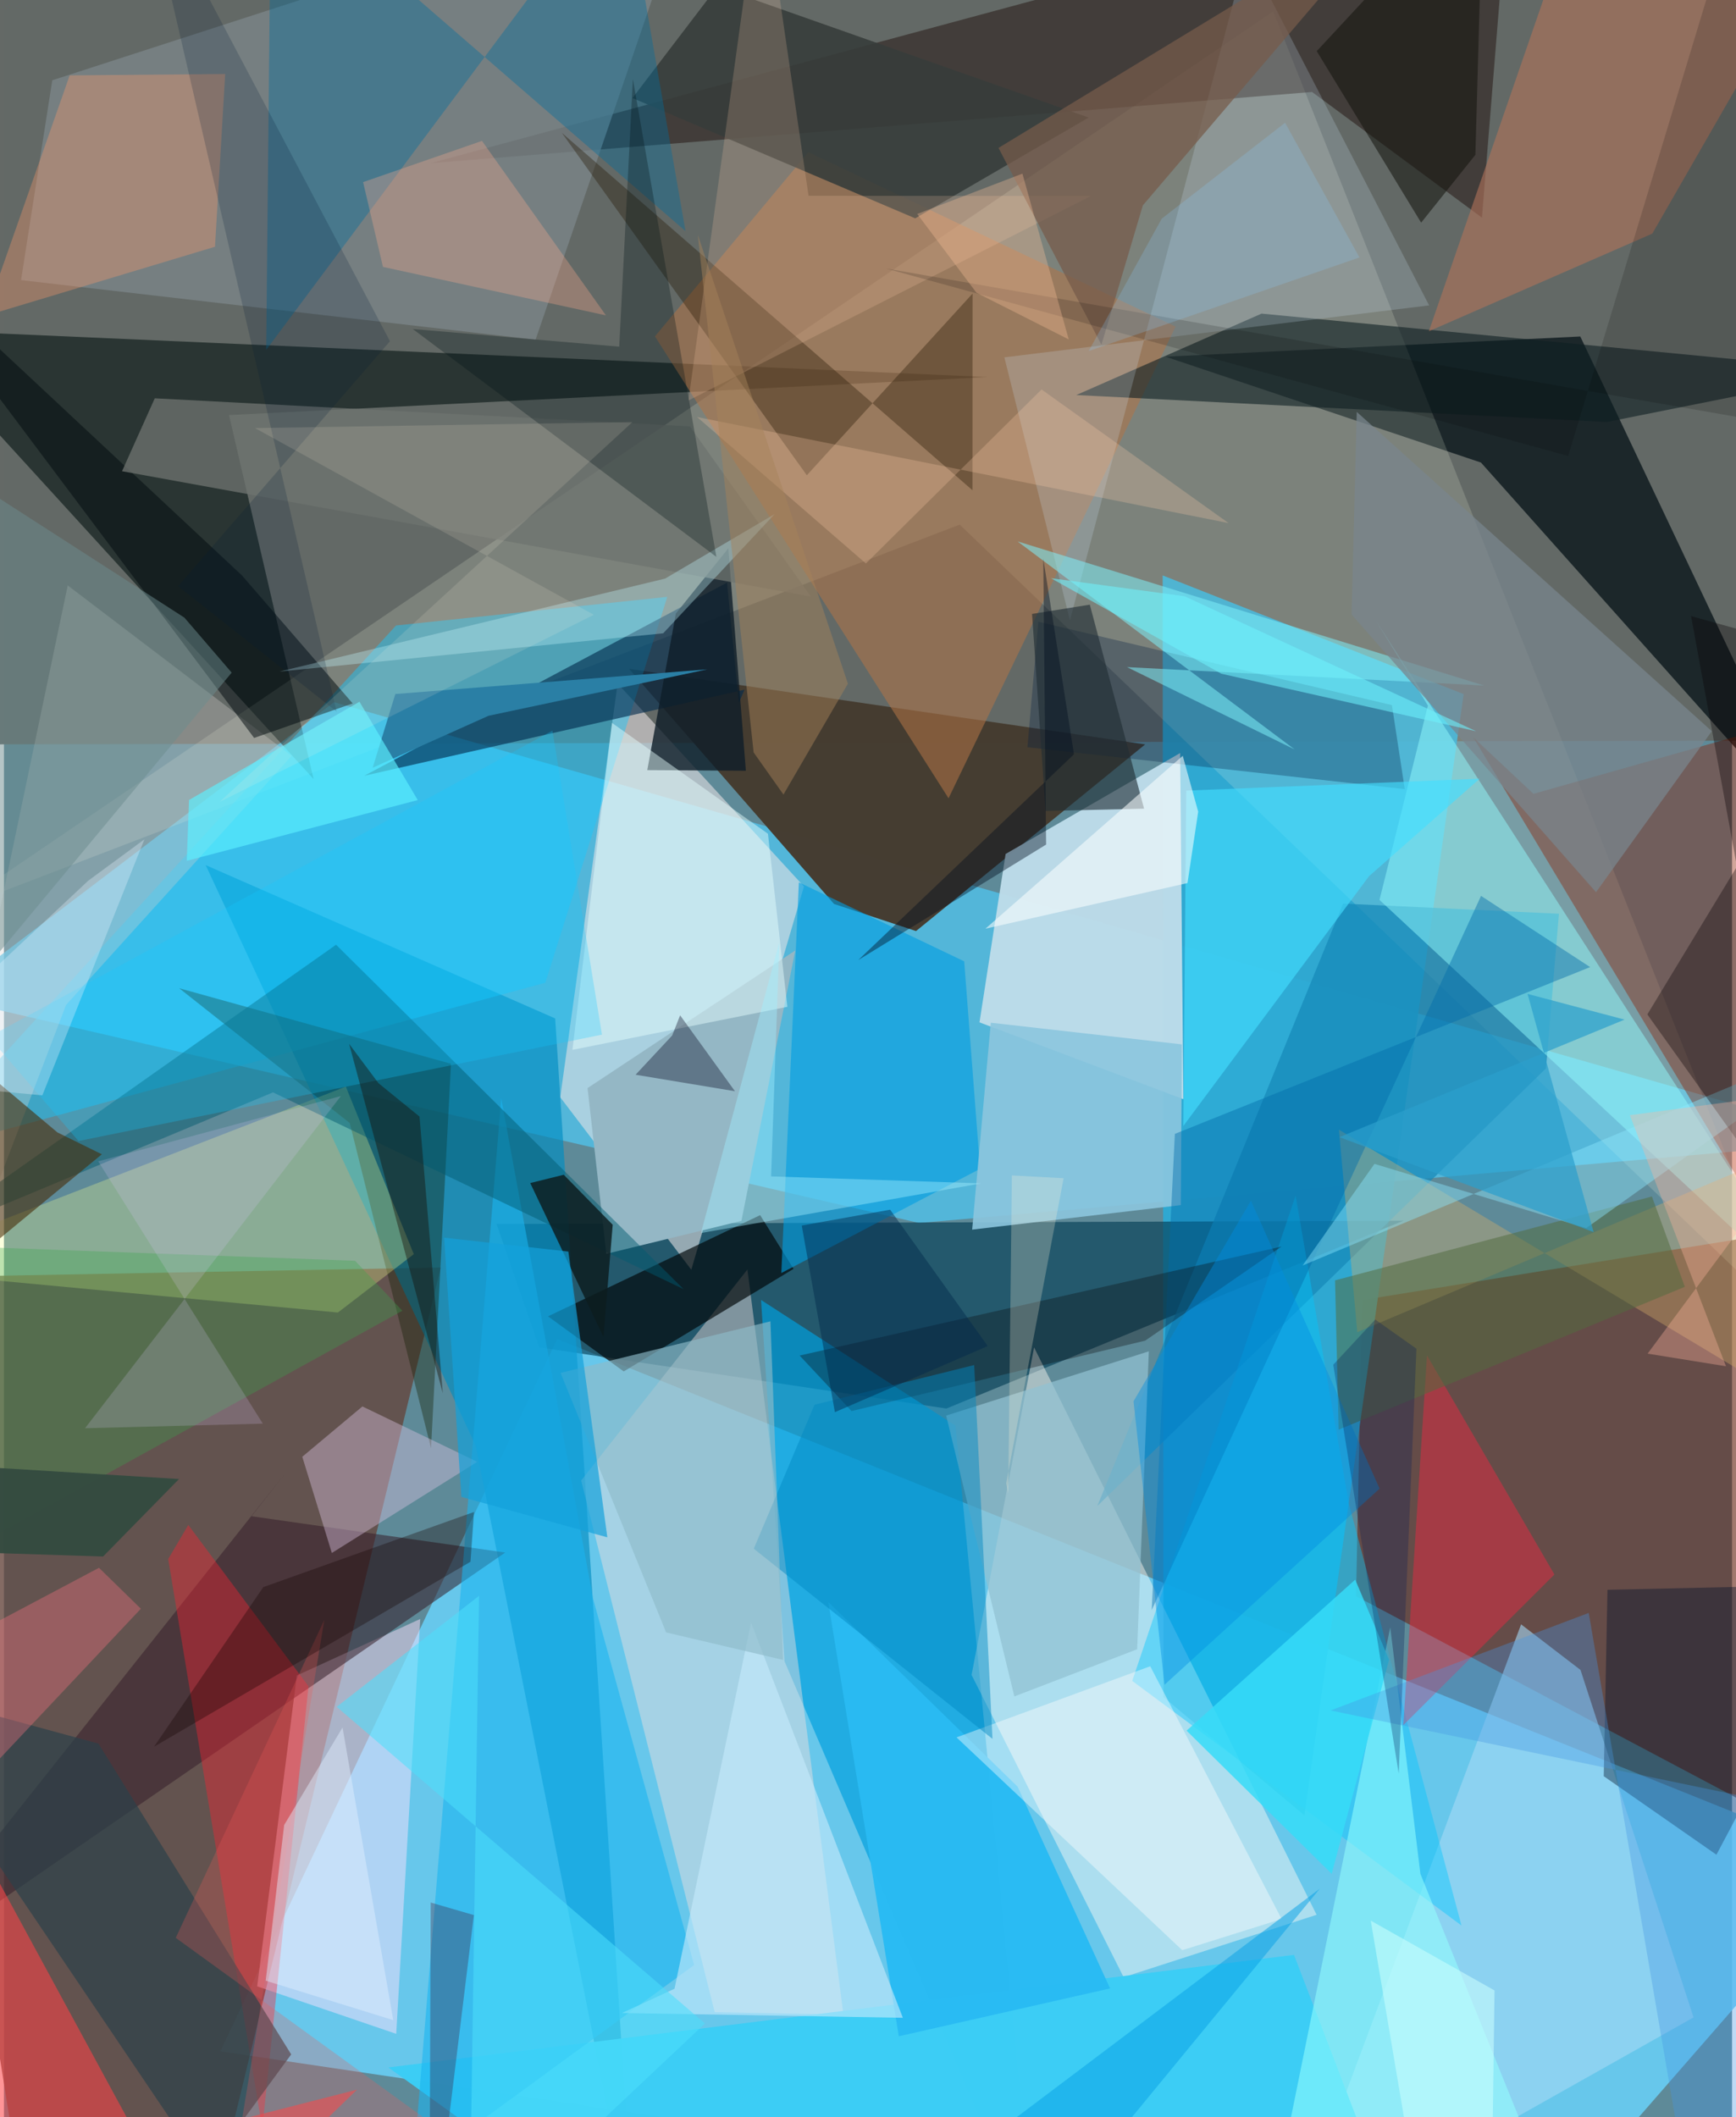 <svg xmlns="http://www.w3.org/2000/svg" width="228" height="278" viewBox="0 0 836 1024"><path fill="#5e8a98" d="M0 0h836v1024H0z"/><path fill="#68d1f8" fill-opacity=".867" d="M267.621 647.61L898 901.144 736.82 1086l-632.143-93.836z"/><path fill="#646966" fill-opacity=".996" d="M898-14.995l-937.034-3.996L-62 360.146l960-2.03z"/><path fill="#50c4ee" fill-opacity=".753" d="M442.705 591.509L898 551.593l-738.301-211.98-188.192 142.89z"/><path fill="#65453d" fill-opacity=".796" d="M12.453 1086h84.241L211.32 613.037-62 618.153z"/><path fill="#692818" fill-opacity=".627" d="M898 901.276V589.808l-240.94 38.997-2.954 143.222z"/><path fill="#2baad5" fill-opacity=".929" d="M629.1 878.013l-68.163-57.22-.385-542.483 145.612 57.416z"/><path fill="#453c30" fill-opacity=".988" d="M302.41 323.487L401.557 437.2l39.673 13.128 110.856-90.287z"/><path fill="#003953" fill-opacity=".612" d="M455.932 681.25l221.098-90.833-438.704 1.604 20.665 59.639z"/><path fill="#bddcea" fill-opacity=".965" d="M471.932 494.483l98.65 37.163-1.573-167.43-84.435 48.82z"/><path fill="#0a171c" fill-opacity=".8" d="M714.526 223.713l-152.587-51.2 200.65-9.763 116.252 245.17z"/><path fill="#01100e" fill-opacity=".58" d="M149.778 376.77l-40.904-176.018 367.06-18.39-524.742-23.128z"/><path fill="#e9e4e6" fill-opacity=".576" d="M387.02 428.758l-54.505 185.363-63.403-83.426 27.777-200.097z"/><path fill="#008cc2" fill-opacity=".655" d="M97.6 418.425L228.306 699.44l76.73 386.56-38.378-593.412z"/><path fill="#faffe9" fill-opacity=".165" d="M462.371 253.74l-489.18 187.462L614.027 5.486 865.644 640.76z"/><path fill="#00a0dd" fill-opacity=".682" d="M460.317 689.53L498.556 1086 377.614 803.502l-11.348-174.747z"/><path fill="#fffaf5" fill-opacity=".451" d="M498.346 651.69L635.02 926.116l-93.358 30.18-73.559-146.183z"/><path fill="#180500" fill-opacity=".435" d="M632.833 44.49L206.345 78.917 728.549-62l-13.532 167.278z"/><path fill="#f7e1dc" fill-opacity=".435" d="M406.109 974.416l-46.441-360.421-80.425 102.076 64.606 257.145z"/><path fill="#ffe2ff" fill-opacity=".471" d="M141.686 810.357l-19.18 150.373 67.264 22.97 11.62-200.665z"/><path fill="#16c8ff" fill-opacity=".439" d="M-44.608 558.638l234.28-256.108 131.232-13.854-59.014 186.639z"/><path fill="#8f1d02" fill-opacity=".396" d="M739.93 383.95l118.614-33.543L898 668.617 710.817 356.622z"/><path fill="#b17547" fill-opacity=".553" d="M389.16 73.616l177.634 84.342-109.83 228.146L314.93 162.682z"/><path fill="#7b8589" fill-opacity=".773" d="M257.182 164.302L8.268 135.482l15.106-96.657L334.675-62z"/><path fill="#1588b8" fill-opacity=".714" d="M746.001 516.721L528.935 728.404l118.874-291.373 104.452 4.914z"/><path fill="#141f05" fill-opacity=".373" d="M84.77 477.974l82.51 65.187 39.326 157.346 9.651-186.004z"/><path fill="#a6d8f5" fill-opacity=".6" d="M733.949 785.64L621.596 1086l195.792-110.253L762.693 807.7z"/><path fill="#351f2a" fill-opacity=".549" d="M119.765 733.353l16.546-21.058L-59.546 959.15l302.042-208.235z"/><path fill="#93feff" fill-opacity=".482" d="M688.861 341.25l-23.418 94.012 214.313 199.462-216-334.485z"/><path fill="#3bcdf4" fill-opacity=".984" d="M305.534 1086l-119.57-86.047 438.124-54.45L678 1086z"/><path fill="#f4ff90" fill-opacity=".294" d="M198.27 606.59l-36.716 28.23L-62 613.846l227.382-88.291z"/><path fill="#002a4b" fill-opacity=".612" d="M174.358 375.185l183.921-41.615-2.773 6.39-5.704-58.172z"/><path fill="#000708" fill-opacity=".671" d="M263.192 636.67l102.639-48.95 16.158 25.986-82.166 49.613z"/><path fill="#0f1f23" fill-opacity=".596" d="M775.466 204.103l-256.699-13.036 89.62-39.382L898 179.6z"/><path fill="#1ab4ef" fill-opacity=".588" d="M197.865 1049.9l136.033-99.487-48.944-177.338-44.391-241.905z"/><path fill="#d3d0cd" fill-opacity=".318" d="M-62 726.748l92.049-240.684L139.17 365.583 30.85 283.147z"/><path fill="#ff2230" fill-opacity=".376" d="M147.345 815.606l-22.377 213.93-45.511-275.503 9.73-16.47z"/><path fill="#00c5ff" fill-opacity=".42" d="M650.586 727.19l-25.73-148.92-79.021 234.727L705.117 931.31z"/><path fill="#373d3b" fill-opacity=".894" d="M440.835 105.604l83.911-48.741-179.62-63.286-41.08 53.844z"/><path fill="#b1735a" fill-opacity=".604" d="M759.187-42.076l-69.852 202.287 108.1-47.222L898-62z"/><path fill="#f82543" fill-opacity=".431" d="M716.318 795.172l33.749-33.644-61.645-105.962-11.446 178.815z"/><path fill="#009ee2" fill-opacity=".608" d="M472.218 565.318l-7.68-100.347-79.986-38.206-8.485 188.954z"/><path fill="#94b7c5" d="M291.413 606.432l65.35-15.951 26.052-130.776-100.484 66.563z"/><path fill="#ff4247" fill-opacity=".561" d="M-62 1070.118l232.812-59.427L92.972 1086-21.203 875.585z"/><path fill="#241600" fill-opacity=".353" d="M269.92 64.28l118.486 165.6 80.188-87.911-.055 95.15z"/><path fill="#016c9d" fill-opacity=".388" d="M329.715 111.785L129.185-62l-2.314 231.2L299.376-62z"/><path fill="#001029" fill-opacity=".392" d="M775.74 768.93l-1.815 90.158 54.517 37.966L898 766.21z"/><path fill="#cbe3f9" fill-opacity=".212" d="M601.132-23.182l88.322 170.889-205.484 25.118 31.727 127.215z"/><path fill="#001e42" fill-opacity=".298" d="M500.41 300.73l171.049 40.312 6.208 40.625-182.527-20.251z"/><path fill="#2b414a" fill-opacity=".686" d="M138.959 993.646L45.74 843.329-62 814.011l159.522 236.15z"/><path fill="#7ef0fa" fill-opacity=".533" d="M624.423 362.503L490.361 261.861l225.712 69.715-172.764-8.91z"/><path fill="#005970" fill-opacity=".471" d="M130.148 528.342l198.649 95.177-168.132-166.585-203.986 143.802z"/><path fill="#d5ad69" fill-opacity=".376" d="M896.54 542.24L898 697.676 645.807 546.385l8.893 97.951z"/><path fill="#0e1d28" fill-opacity=".8" d="M358.915 372.775l-47.699-.29 13.822-75.723 25.4-31.569z"/><path fill="#8bc5de" fill-opacity=".906" d="M569.842 505.133L477.41 494.66l-9.02 100.064 100.944-11.848z"/><path fill="#91c1d1" fill-opacity=".725" d="M488.802 820.503l59.414-22.818 5.637-144.092-98.039 31.078z"/><path fill="#dbc2e1" fill-opacity=".412" d="M173.405 680.246l-29.084 24.34 14.297 46.539 70.357-44.095z"/><path fill="#fe996c" fill-opacity=".341" d="M102.096 119.34l4.93-83.552-75.237.685-40.833 116.32z"/><path fill="#e8feff" fill-opacity=".459" d="M369.599 403.261l9.384 83.693-103.97 20.823 19.13-158.138z"/><path fill="#000b0f" fill-opacity=".51" d="M-62 112.838l183.025 244.079 47.667-16.689-53.515-61.876z"/><path fill="#6e736f" fill-opacity=".765" d="M331.818 206.228L72.963 192.646 57.12 227.91l333.285 60.652z"/><path fill="#94fffd" fill-opacity=".561" d="M611.878 1077.17l130.66-29.15-57.296-141.687-14.598-119.3z"/><path fill="#42deff" fill-opacity=".635" d="M571.965 382.39l-1.42 162.21 89.805-120.787 53.575-47.176z"/><path fill="#482c07" fill-opacity=".592" d="M-45.848 635.174l93.207-76.886-21.51-10.591-58.763-49.452z"/><path fill="#29bbf2" fill-opacity=".98" d="M490.4 864.18l44.72 97.55-102.22 23.143-34.12-210.03z"/><path fill="#006baa" fill-opacity=".431" d="M566.448 548.424L767.35 467.75l-52.782-34.44-159.32 345.437z"/><path fill="#0c0b0e" fill-opacity=".329" d="M552.095 648.422L410.03 682.478l-25.098-26.844 233.117-52.727z"/><path fill="#516b3e" fill-opacity=".518" d="M813.165 622.39l-15.927-43.688-153.29 40.56 1.73 72.225z"/><path fill="#c6eafc" fill-opacity=".612" d="M298.974 973.62l135.888 2.316-73.438-191.146-37.026 177.097z"/><path fill="#ffcea9" fill-opacity=".196" d="M331.136 193.7l194.792-98.933-136.69-.053L366.378-62z"/><path fill="#bef2f9" fill-opacity=".349" d="M318.92 306.305L133.37 324.79l186.473-44.945 52.947-31.162z"/><path fill="#fff" fill-opacity=".404" d="M460.824 840.312l93.71-34.403 63.558 122.245-48.076 15.088z"/><path fill="#39a64b" fill-opacity=".322" d="M192.745 633.965l-22.89-24.171-218.228-7.966L-62 774.53z"/><path fill="#202c33" fill-opacity=".612" d="M503.904 392.228l-6.54-95.297 27.945-4.478 26.246 98.67z"/><path fill="#0189c2" fill-opacity=".471" d="M478.215 841.031L362.74 749.055l29.385-69.63 77.247-19.197z"/><path fill="#8be7ff" fill-opacity=".424" d="M628.264 612.063L898 499.257 765.433 594l-102.409-31.08z"/><path fill="#765b4b" fill-opacity=".729" d="M550.974 99.313L675.381-46.542 481.129 71.538l49.799 95.217z"/><path fill="#0d1c1f" fill-opacity=".831" d="M290.039 646.677L254.602 572.2l16.204-4.018 23.695 24.193z"/><path fill="#79858d" fill-opacity=".737" d="M651.947 297.205l118.251 134.327 56.012-77.89-171.765-154.417z"/><path fill="#001216" fill-opacity=".298" d="M197.771 159.128l146.866 110.198-40.386-231.11-6.604 129.456z"/><path fill="#13130e" fill-opacity=".545" d="M711.838 74.867L685.595 107.7 635.09 24.724 715.662-62z"/><path fill="#ffad90" fill-opacity=".31" d="M173.74 88.08l9.617 41.015 107.86 23.437-59.972-84.379z"/><path fill="#060005" fill-opacity=".337" d="M816.184 297.995l54.685 298.844-75.843-106.2L898 320.732z"/><path fill="#8ebbc8" fill-opacity=".643" d="M376.941 802.855l-6.131-163.779-101.545 24.942 51.07 125.526z"/><path fill="#15c7ff" fill-opacity=".271" d="M36.078 551.871l253.213-51.45-23.971-147.03L-7.248 501.508z"/><path fill="#42001b" fill-opacity=".282" d="M205.893 1065.407l.563-145.22 20.875 6.076-15.127 123.606z"/><path fill="#fbffff" fill-opacity=".557" d="M474.822 449.17l97.738-22.06 5.18-34.52-7.478-27.029z"/><path fill="#fe7584" fill-opacity=".345" d="M-62 815.51v98.754l128.235-136.18-20.261-19.798z"/><path fill="#37dbf8" fill-opacity=".851" d="M653.71 764.02l-81.59 73.029 70.207 69.26 27.74-103.556z"/><path fill="#04051c" fill-opacity=".357" d="M353.634 527.79l-26.526-36.712-3.849 9.756-17.7 18.977z"/><path fill="#ffcfab" fill-opacity=".251" d="M335.31 201.696l81.666 70.84 84.988-84.165 90.488 64.643z"/><path fill="#2a7fa5" d="M340.195 323.75L189.34 335.67l-10.958 35.638 56.05-25.115z"/><path fill="#5cefff" fill-opacity=".655" d="M200.184 386.965L88.441 416.34l1.089-29.411 82.464-47.527z"/><path fill="#a7835a" fill-opacity=".471" d="M335.666 113.566l72.619 217.107-31.185 53.635-14.43-20.39z"/><path fill="#f15a58" fill-opacity=".259" d="M288.355 1086h-183.23l49.857-302.495-71.874 153.76z"/><path fill="#008ee3" fill-opacity=".412" d="M603.256 580.738l-56.801 97.026 14.975 137.1 104.072-94.869z"/><path fill="#dcc9fa" fill-opacity=".196" d="M39.224 690.787l86.01-2.213-79.62-126.872 117.398-31.593z"/><path fill="#4696e2" fill-opacity=".349" d="M641.748 827.284l124.917-47.168L819.053 1086 898 880.618z"/><path fill="#4cdefc" fill-opacity=".557" d="M160.968 825.531l178.16 153.162L225.137 1086l4.702-314.156z"/><path fill="#a1efff" fill-opacity=".424" d="M337.184 596.373l37.932-140.663-3.995 113.267 101.707 3.376z"/><path fill="#170d03" fill-opacity=".412" d="M181.184 523.906l19.846 16.137 11.274 133.833-45.32-168.995z"/><path fill="#140200" fill-opacity=".322" d="M225.687 755.376l1.7-24.086-101.921 36.343-52.857 77.184z"/><path fill="#13a1da" fill-opacity=".69" d="M273.03 605.34l18.877 138.218-70.627-19.563-8.34-125.37z"/><path fill-opacity=".153" d="M426.658 129.854l439.832 76.703L842.287-62 756.72 220.53z"/><path fill="#2b9fcc" fill-opacity=".706" d="M646.099 550.007l122.937 45.903-31.971-115.198 46.921 12.44z"/><path fill="#e3efff" fill-opacity=".447" d="M188.33 977.067l-61.692-19.077 8.915-75.295 28.24-47.174z"/><path fill="#001c37" fill-opacity=".196" d="M186.745 165.047L66.847-62l94.104 406.194-76.687-60.673z"/><path fill="#e7f3ff" fill-opacity=".322" d="M67.952 405.955l-27.25 20.064L-62 522.214l80.565 7.575z"/><path fill="#ffb49e" fill-opacity=".349" d="M890.869 525.452L795.153 654.71l37.916 6.105-46.512-121.443z"/><path fill="#fff4da" fill-opacity=".251" d="M512.628 569.867l-27.796 147.595 1.001 4.694 1.77-153.655z"/><path fill="#010e1e" fill-opacity=".412" d="M502.8 270.241l14.845 94.577-104.356 99.527 90.87-55.86z"/><path fill="#6d8c8d" fill-opacity=".502" d="M87.278 298.723l22.886 26.602L-62 532.444V202.582z"/><path fill="#344a40" fill-opacity=".957" d="M-38.319 707.816l-6.995 42.013 93.265 3.007 36.745-37.484z"/><path fill="#051e56" fill-opacity=".29" d="M683.326 652.336l-19.938-14.128-20.306 21.856 31.652 197.69z"/><path fill="#06a0e6" fill-opacity=".506" d="M407.707 1086l228.838-172.505-90.713 110.322 29.87 20.544z"/><path fill="#00284b" fill-opacity=".455" d="M475.919 651.054l-73.937 31.956-16.03-90.258 42.764-7.67z"/><path fill="#fff5db" fill-opacity=".133" d="M104.305 387.861l181.047-90.51-163.911-90.3 182.604-2.912z"/><path fill="#ffc59c" fill-opacity=".318" d="M470.478 141.587l-28.675-38.118 50.901-19.49 22.406 80.187z"/><path fill="#6ef2fd" fill-opacity=".561" d="M571.137 288.388l141.068 65.283-123.298-27.815-82.39-46.204z"/><path fill="#ccfffd" fill-opacity=".549" d="M681.365 1048.193l-20.152-119.26 59.878 33.769-1.222 91.678z"/><path fill="#8bcefe" fill-opacity=".227" d="M524.754 169.788l35.347-64.023 59.67-46.391 35.984 65.145z"/></svg>